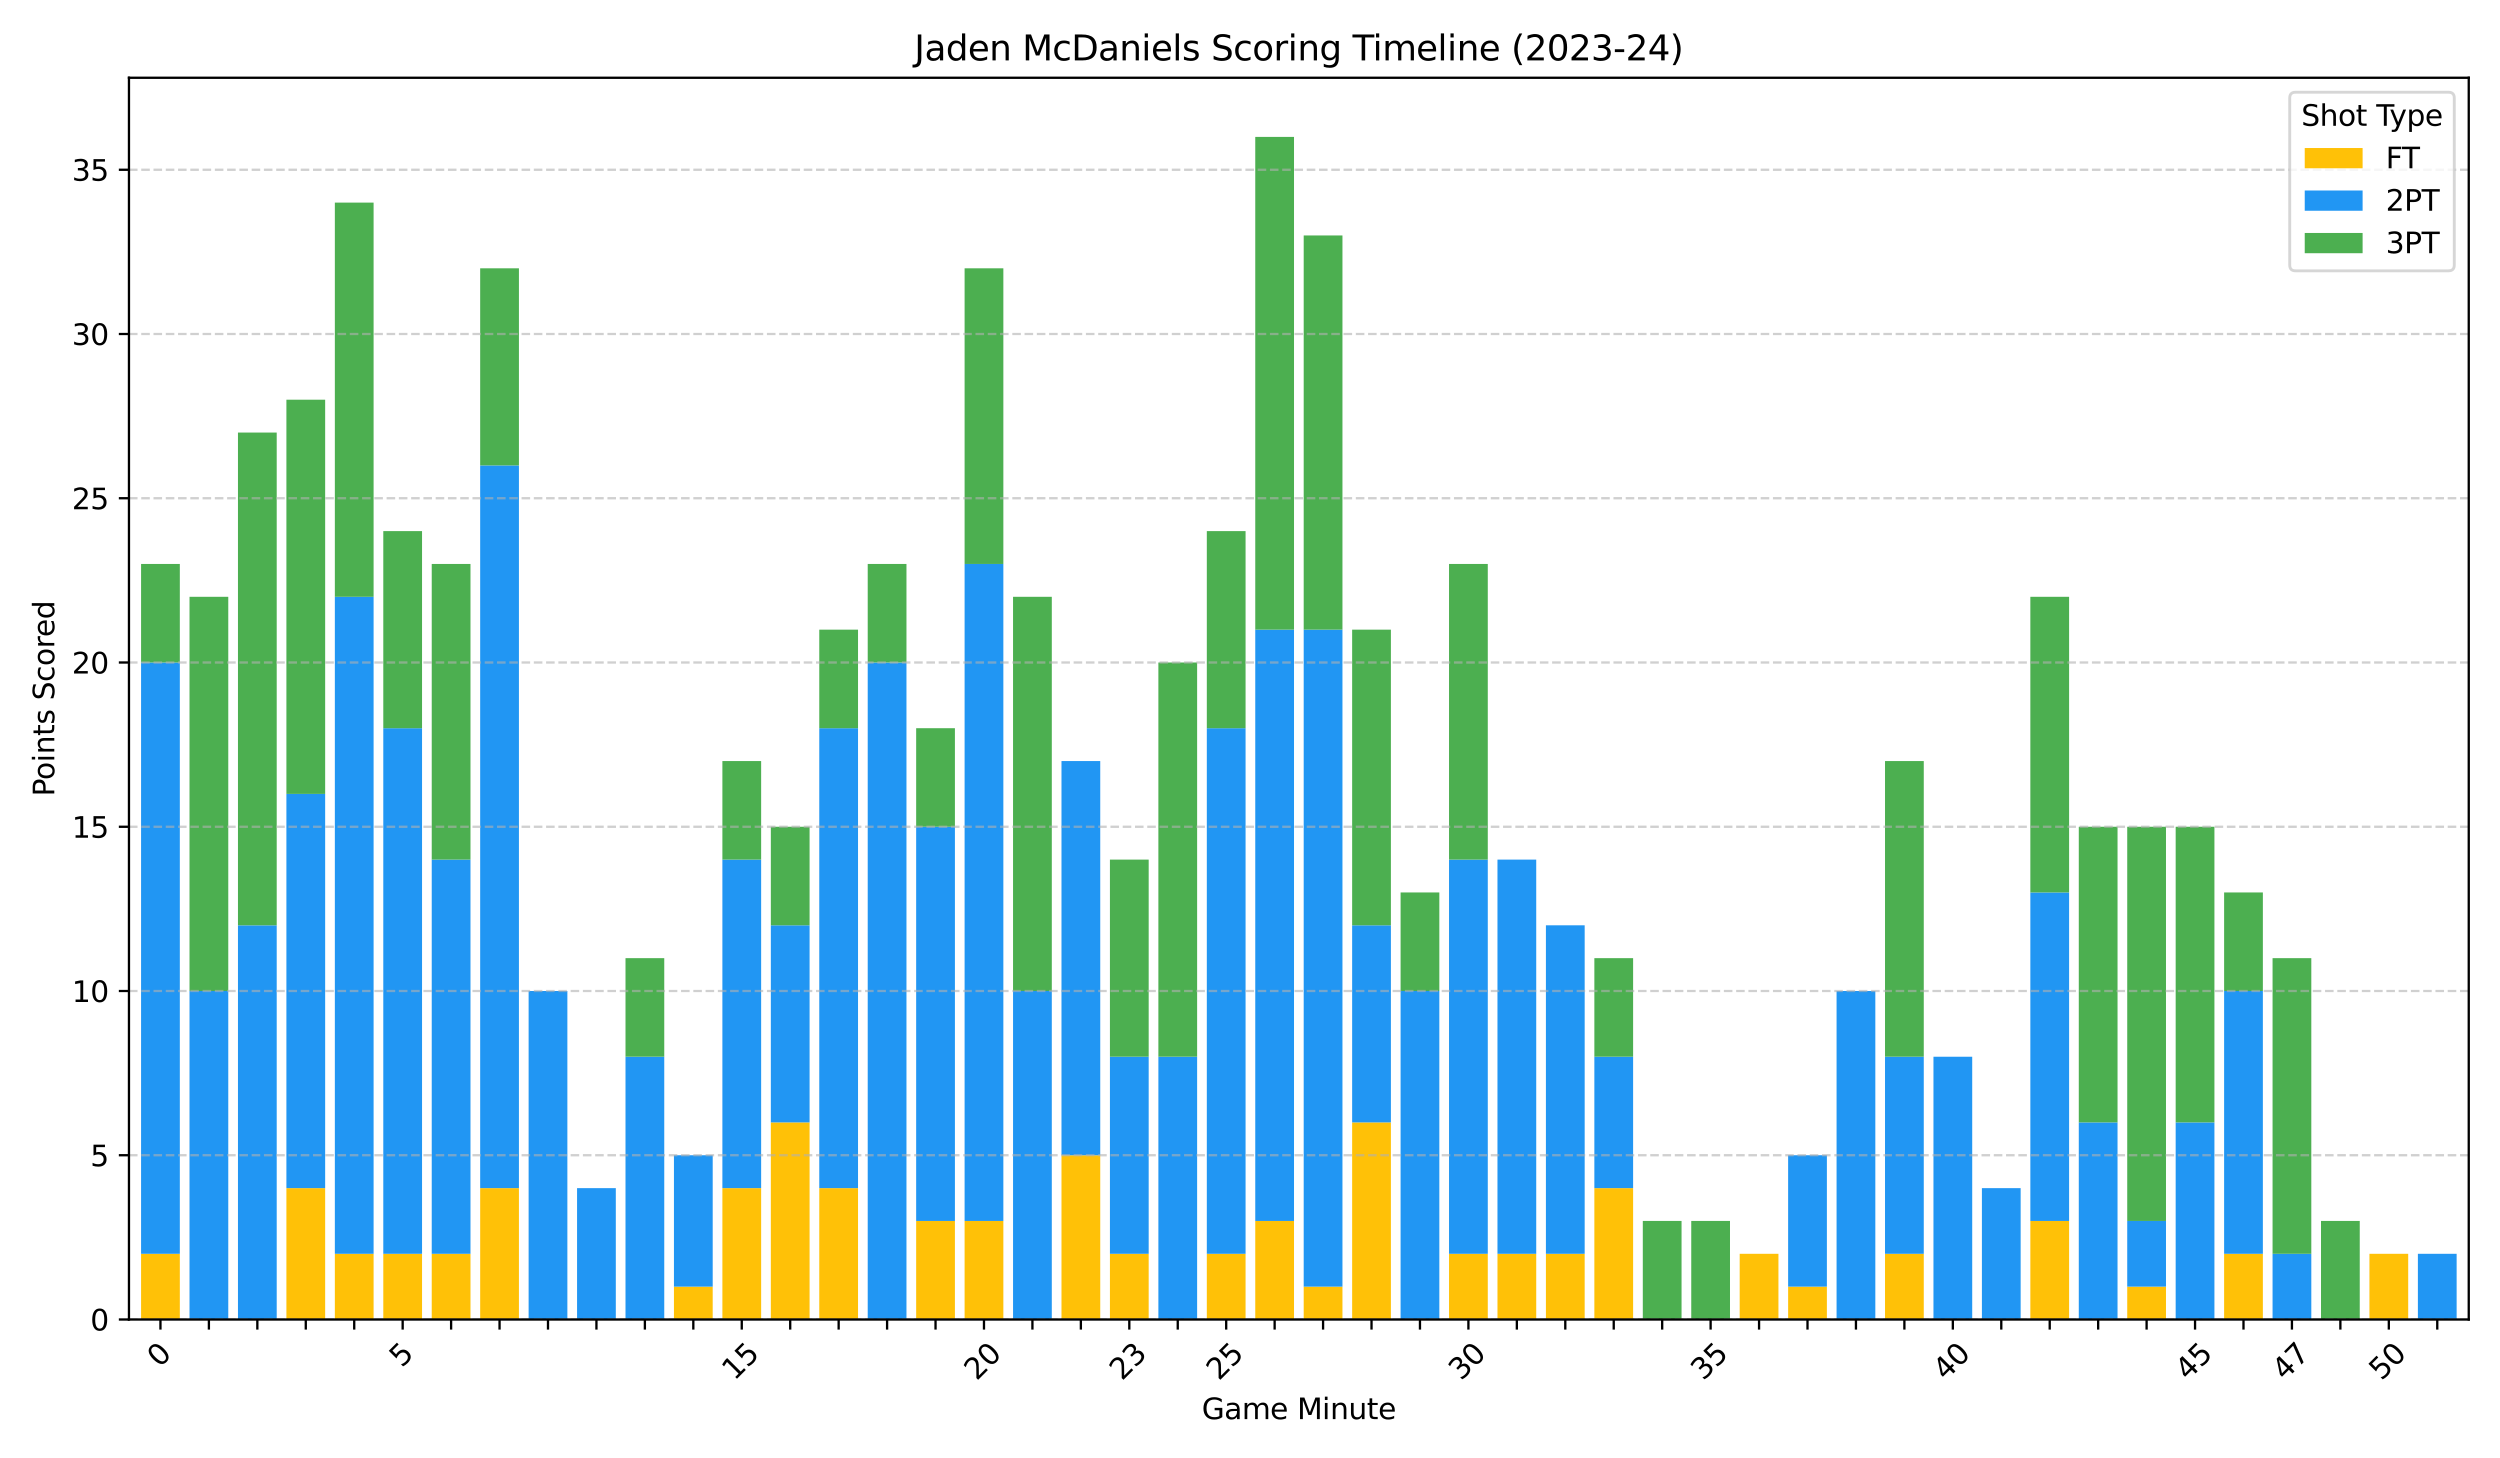 <?xml version="1.0" encoding="utf-8" standalone="no"?>
<!DOCTYPE svg PUBLIC "-//W3C//DTD SVG 1.1//EN"
  "http://www.w3.org/Graphics/SVG/1.1/DTD/svg11.dtd">
<svg xmlns:xlink="http://www.w3.org/1999/xlink" width="864pt" height="504pt" viewBox="0 0 864 504" xmlns="http://www.w3.org/2000/svg" version="1.1">
 <defs>
  <style type="text/css">*{stroke-linejoin: round; stroke-linecap: butt}</style>
 </defs>
 <g id="figure_1">
  <g id="patch_1">
   <path d="M 0 504 
L 864 504 
L 864 0 
L 0 0 
z
" style="fill: #ffffff"/>
  </g>
  <g id="axes_1">
   <g id="patch_2">
    <path d="M 44.57 456.019 
L 853.2 456.019 
L 853.2 26.88 
L 44.57 26.88 
z
" style="fill: #ffffff"/>
   </g>
   <g id="patch_3">
    <path d="M 48.755 456.019 
L 62.149 456.019 
L 62.149 433.313 
L 48.755 433.313 
z
" clip-path="url(#p61e15a2a59)" style="fill: #ffc107"/>
   </g>
   <g id="patch_4">
    <path d="M 65.497 456.019 
L 78.891 456.019 
L 78.891 456.019 
L 65.497 456.019 
z
" clip-path="url(#p61e15a2a59)" style="fill: #ffc107"/>
   </g>
   <g id="patch_5">
    <path d="M 82.239 456.019 
L 95.633 456.019 
L 95.633 456.019 
L 82.239 456.019 
z
" clip-path="url(#p61e15a2a59)" style="fill: #ffc107"/>
   </g>
   <g id="patch_6">
    <path d="M 98.981 456.019 
L 112.374 456.019 
L 112.374 410.608 
L 98.981 410.608 
z
" clip-path="url(#p61e15a2a59)" style="fill: #ffc107"/>
   </g>
   <g id="patch_7">
    <path d="M 115.723 456.019 
L 129.116 456.019 
L 129.116 433.313 
L 115.723 433.313 
z
" clip-path="url(#p61e15a2a59)" style="fill: #ffc107"/>
   </g>
   <g id="patch_8">
    <path d="M 132.465 456.019 
L 145.858 456.019 
L 145.858 433.313 
L 132.465 433.313 
z
" clip-path="url(#p61e15a2a59)" style="fill: #ffc107"/>
   </g>
   <g id="patch_9">
    <path d="M 149.206 456.019 
L 162.6 456.019 
L 162.6 433.313 
L 149.206 433.313 
z
" clip-path="url(#p61e15a2a59)" style="fill: #ffc107"/>
   </g>
   <g id="patch_10">
    <path d="M 165.948 456.019 
L 179.342 456.019 
L 179.342 410.608 
L 165.948 410.608 
z
" clip-path="url(#p61e15a2a59)" style="fill: #ffc107"/>
   </g>
   <g id="patch_11">
    <path d="M 182.69 456.019 
L 196.083 456.019 
L 196.083 456.019 
L 182.69 456.019 
z
" clip-path="url(#p61e15a2a59)" style="fill: #ffc107"/>
   </g>
   <g id="patch_12">
    <path d="M 199.432 456.019 
L 212.825 456.019 
L 212.825 456.019 
L 199.432 456.019 
z
" clip-path="url(#p61e15a2a59)" style="fill: #ffc107"/>
   </g>
   <g id="patch_13">
    <path d="M 216.174 456.019 
L 229.567 456.019 
L 229.567 456.019 
L 216.174 456.019 
z
" clip-path="url(#p61e15a2a59)" style="fill: #ffc107"/>
   </g>
   <g id="patch_14">
    <path d="M 232.915 456.019 
L 246.309 456.019 
L 246.309 444.666 
L 232.915 444.666 
z
" clip-path="url(#p61e15a2a59)" style="fill: #ffc107"/>
   </g>
   <g id="patch_15">
    <path d="M 249.657 456.019 
L 263.051 456.019 
L 263.051 410.608 
L 249.657 410.608 
z
" clip-path="url(#p61e15a2a59)" style="fill: #ffc107"/>
   </g>
   <g id="patch_16">
    <path d="M 266.399 456.019 
L 279.793 456.019 
L 279.793 387.902 
L 266.399 387.902 
z
" clip-path="url(#p61e15a2a59)" style="fill: #ffc107"/>
   </g>
   <g id="patch_17">
    <path d="M 283.141 456.019 
L 296.534 456.019 
L 296.534 410.608 
L 283.141 410.608 
z
" clip-path="url(#p61e15a2a59)" style="fill: #ffc107"/>
   </g>
   <g id="patch_18">
    <path d="M 299.883 456.019 
L 313.276 456.019 
L 313.276 456.019 
L 299.883 456.019 
z
" clip-path="url(#p61e15a2a59)" style="fill: #ffc107"/>
   </g>
   <g id="patch_19">
    <path d="M 316.625 456.019 
L 330.018 456.019 
L 330.018 421.961 
L 316.625 421.961 
z
" clip-path="url(#p61e15a2a59)" style="fill: #ffc107"/>
   </g>
   <g id="patch_20">
    <path d="M 333.366 456.019 
L 346.76 456.019 
L 346.76 421.961 
L 333.366 421.961 
z
" clip-path="url(#p61e15a2a59)" style="fill: #ffc107"/>
   </g>
   <g id="patch_21">
    <path d="M 350.108 456.019 
L 363.502 456.019 
L 363.502 456.019 
L 350.108 456.019 
z
" clip-path="url(#p61e15a2a59)" style="fill: #ffc107"/>
   </g>
   <g id="patch_22">
    <path d="M 366.85 456.019 
L 380.244 456.019 
L 380.244 399.255 
L 366.85 399.255 
z
" clip-path="url(#p61e15a2a59)" style="fill: #ffc107"/>
   </g>
   <g id="patch_23">
    <path d="M 383.592 456.019 
L 396.985 456.019 
L 396.985 433.313 
L 383.592 433.313 
z
" clip-path="url(#p61e15a2a59)" style="fill: #ffc107"/>
   </g>
   <g id="patch_24">
    <path d="M 400.334 456.019 
L 413.727 456.019 
L 413.727 456.019 
L 400.334 456.019 
z
" clip-path="url(#p61e15a2a59)" style="fill: #ffc107"/>
   </g>
   <g id="patch_25">
    <path d="M 417.076 456.019 
L 430.469 456.019 
L 430.469 433.313 
L 417.076 433.313 
z
" clip-path="url(#p61e15a2a59)" style="fill: #ffc107"/>
   </g>
   <g id="patch_26">
    <path d="M 433.817 456.019 
L 447.211 456.019 
L 447.211 421.961 
L 433.817 421.961 
z
" clip-path="url(#p61e15a2a59)" style="fill: #ffc107"/>
   </g>
   <g id="patch_27">
    <path d="M 450.559 456.019 
L 463.953 456.019 
L 463.953 444.666 
L 450.559 444.666 
z
" clip-path="url(#p61e15a2a59)" style="fill: #ffc107"/>
   </g>
   <g id="patch_28">
    <path d="M 467.301 456.019 
L 480.694 456.019 
L 480.694 387.902 
L 467.301 387.902 
z
" clip-path="url(#p61e15a2a59)" style="fill: #ffc107"/>
   </g>
   <g id="patch_29">
    <path d="M 484.043 456.019 
L 497.436 456.019 
L 497.436 456.019 
L 484.043 456.019 
z
" clip-path="url(#p61e15a2a59)" style="fill: #ffc107"/>
   </g>
   <g id="patch_30">
    <path d="M 500.785 456.019 
L 514.178 456.019 
L 514.178 433.313 
L 500.785 433.313 
z
" clip-path="url(#p61e15a2a59)" style="fill: #ffc107"/>
   </g>
   <g id="patch_31">
    <path d="M 517.526 456.019 
L 530.92 456.019 
L 530.92 433.313 
L 517.526 433.313 
z
" clip-path="url(#p61e15a2a59)" style="fill: #ffc107"/>
   </g>
   <g id="patch_32">
    <path d="M 534.268 456.019 
L 547.662 456.019 
L 547.662 433.313 
L 534.268 433.313 
z
" clip-path="url(#p61e15a2a59)" style="fill: #ffc107"/>
   </g>
   <g id="patch_33">
    <path d="M 551.01 456.019 
L 564.404 456.019 
L 564.404 410.608 
L 551.01 410.608 
z
" clip-path="url(#p61e15a2a59)" style="fill: #ffc107"/>
   </g>
   <g id="patch_34">
    <path d="M 567.752 456.019 
L 581.145 456.019 
L 581.145 456.019 
L 567.752 456.019 
z
" clip-path="url(#p61e15a2a59)" style="fill: #ffc107"/>
   </g>
   <g id="patch_35">
    <path d="M 584.494 456.019 
L 597.887 456.019 
L 597.887 456.019 
L 584.494 456.019 
z
" clip-path="url(#p61e15a2a59)" style="fill: #ffc107"/>
   </g>
   <g id="patch_36">
    <path d="M 601.236 456.019 
L 614.629 456.019 
L 614.629 433.313 
L 601.236 433.313 
z
" clip-path="url(#p61e15a2a59)" style="fill: #ffc107"/>
   </g>
   <g id="patch_37">
    <path d="M 617.977 456.019 
L 631.371 456.019 
L 631.371 444.666 
L 617.977 444.666 
z
" clip-path="url(#p61e15a2a59)" style="fill: #ffc107"/>
   </g>
   <g id="patch_38">
    <path d="M 634.719 456.019 
L 648.113 456.019 
L 648.113 456.019 
L 634.719 456.019 
z
" clip-path="url(#p61e15a2a59)" style="fill: #ffc107"/>
   </g>
   <g id="patch_39">
    <path d="M 651.461 456.019 
L 664.855 456.019 
L 664.855 433.313 
L 651.461 433.313 
z
" clip-path="url(#p61e15a2a59)" style="fill: #ffc107"/>
   </g>
   <g id="patch_40">
    <path d="M 668.203 456.019 
L 681.596 456.019 
L 681.596 456.019 
L 668.203 456.019 
z
" clip-path="url(#p61e15a2a59)" style="fill: #ffc107"/>
   </g>
   <g id="patch_41">
    <path d="M 684.945 456.019 
L 698.338 456.019 
L 698.338 456.019 
L 684.945 456.019 
z
" clip-path="url(#p61e15a2a59)" style="fill: #ffc107"/>
   </g>
   <g id="patch_42">
    <path d="M 701.687 456.019 
L 715.08 456.019 
L 715.08 421.961 
L 701.687 421.961 
z
" clip-path="url(#p61e15a2a59)" style="fill: #ffc107"/>
   </g>
   <g id="patch_43">
    <path d="M 718.428 456.019 
L 731.822 456.019 
L 731.822 456.019 
L 718.428 456.019 
z
" clip-path="url(#p61e15a2a59)" style="fill: #ffc107"/>
   </g>
   <g id="patch_44">
    <path d="M 735.17 456.019 
L 748.564 456.019 
L 748.564 444.666 
L 735.17 444.666 
z
" clip-path="url(#p61e15a2a59)" style="fill: #ffc107"/>
   </g>
   <g id="patch_45">
    <path d="M 751.912 456.019 
L 765.305 456.019 
L 765.305 456.019 
L 751.912 456.019 
z
" clip-path="url(#p61e15a2a59)" style="fill: #ffc107"/>
   </g>
   <g id="patch_46">
    <path d="M 768.654 456.019 
L 782.047 456.019 
L 782.047 433.313 
L 768.654 433.313 
z
" clip-path="url(#p61e15a2a59)" style="fill: #ffc107"/>
   </g>
   <g id="patch_47">
    <path d="M 785.396 456.019 
L 798.789 456.019 
L 798.789 456.019 
L 785.396 456.019 
z
" clip-path="url(#p61e15a2a59)" style="fill: #ffc107"/>
   </g>
   <g id="patch_48">
    <path d="M 802.137 456.019 
L 815.531 456.019 
L 815.531 456.019 
L 802.137 456.019 
z
" clip-path="url(#p61e15a2a59)" style="fill: #ffc107"/>
   </g>
   <g id="patch_49">
    <path d="M 818.879 456.019 
L 832.273 456.019 
L 832.273 433.313 
L 818.879 433.313 
z
" clip-path="url(#p61e15a2a59)" style="fill: #ffc107"/>
   </g>
   <g id="patch_50">
    <path d="M 835.621 456.019 
L 849.015 456.019 
L 849.015 456.019 
L 835.621 456.019 
z
" clip-path="url(#p61e15a2a59)" style="fill: #ffc107"/>
   </g>
   <g id="patch_51">
    <path d="M 48.755 433.313 
L 62.149 433.313 
L 62.149 228.961 
L 48.755 228.961 
z
" clip-path="url(#p61e15a2a59)" style="fill: #2196f3"/>
   </g>
   <g id="patch_52">
    <path d="M 65.497 456.019 
L 78.891 456.019 
L 78.891 342.49 
L 65.497 342.49 
z
" clip-path="url(#p61e15a2a59)" style="fill: #2196f3"/>
   </g>
   <g id="patch_53">
    <path d="M 82.239 456.019 
L 95.633 456.019 
L 95.633 319.785 
L 82.239 319.785 
z
" clip-path="url(#p61e15a2a59)" style="fill: #2196f3"/>
   </g>
   <g id="patch_54">
    <path d="M 98.981 410.608 
L 112.374 410.608 
L 112.374 274.373 
L 98.981 274.373 
z
" clip-path="url(#p61e15a2a59)" style="fill: #2196f3"/>
   </g>
   <g id="patch_55">
    <path d="M 115.723 433.313 
L 129.116 433.313 
L 129.116 206.256 
L 115.723 206.256 
z
" clip-path="url(#p61e15a2a59)" style="fill: #2196f3"/>
   </g>
   <g id="patch_56">
    <path d="M 132.465 433.313 
L 145.858 433.313 
L 145.858 251.667 
L 132.465 251.667 
z
" clip-path="url(#p61e15a2a59)" style="fill: #2196f3"/>
   </g>
   <g id="patch_57">
    <path d="M 149.206 433.313 
L 162.6 433.313 
L 162.6 297.079 
L 149.206 297.079 
z
" clip-path="url(#p61e15a2a59)" style="fill: #2196f3"/>
   </g>
   <g id="patch_58">
    <path d="M 165.948 410.608 
L 179.342 410.608 
L 179.342 160.844 
L 165.948 160.844 
z
" clip-path="url(#p61e15a2a59)" style="fill: #2196f3"/>
   </g>
   <g id="patch_59">
    <path d="M 182.69 456.019 
L 196.083 456.019 
L 196.083 342.49 
L 182.69 342.49 
z
" clip-path="url(#p61e15a2a59)" style="fill: #2196f3"/>
   </g>
   <g id="patch_60">
    <path d="M 199.432 456.019 
L 212.825 456.019 
L 212.825 410.608 
L 199.432 410.608 
z
" clip-path="url(#p61e15a2a59)" style="fill: #2196f3"/>
   </g>
   <g id="patch_61">
    <path d="M 216.174 456.019 
L 229.567 456.019 
L 229.567 365.196 
L 216.174 365.196 
z
" clip-path="url(#p61e15a2a59)" style="fill: #2196f3"/>
   </g>
   <g id="patch_62">
    <path d="M 232.915 444.666 
L 246.309 444.666 
L 246.309 399.255 
L 232.915 399.255 
z
" clip-path="url(#p61e15a2a59)" style="fill: #2196f3"/>
   </g>
   <g id="patch_63">
    <path d="M 249.657 410.608 
L 263.051 410.608 
L 263.051 297.079 
L 249.657 297.079 
z
" clip-path="url(#p61e15a2a59)" style="fill: #2196f3"/>
   </g>
   <g id="patch_64">
    <path d="M 266.399 387.902 
L 279.793 387.902 
L 279.793 319.785 
L 266.399 319.785 
z
" clip-path="url(#p61e15a2a59)" style="fill: #2196f3"/>
   </g>
   <g id="patch_65">
    <path d="M 283.141 410.608 
L 296.534 410.608 
L 296.534 251.667 
L 283.141 251.667 
z
" clip-path="url(#p61e15a2a59)" style="fill: #2196f3"/>
   </g>
   <g id="patch_66">
    <path d="M 299.883 456.019 
L 313.276 456.019 
L 313.276 228.961 
L 299.883 228.961 
z
" clip-path="url(#p61e15a2a59)" style="fill: #2196f3"/>
   </g>
   <g id="patch_67">
    <path d="M 316.625 421.961 
L 330.018 421.961 
L 330.018 285.726 
L 316.625 285.726 
z
" clip-path="url(#p61e15a2a59)" style="fill: #2196f3"/>
   </g>
   <g id="patch_68">
    <path d="M 333.366 421.961 
L 346.76 421.961 
L 346.76 194.903 
L 333.366 194.903 
z
" clip-path="url(#p61e15a2a59)" style="fill: #2196f3"/>
   </g>
   <g id="patch_69">
    <path d="M 350.108 456.019 
L 363.502 456.019 
L 363.502 342.49 
L 350.108 342.49 
z
" clip-path="url(#p61e15a2a59)" style="fill: #2196f3"/>
   </g>
   <g id="patch_70">
    <path d="M 366.85 399.255 
L 380.244 399.255 
L 380.244 263.02 
L 366.85 263.02 
z
" clip-path="url(#p61e15a2a59)" style="fill: #2196f3"/>
   </g>
   <g id="patch_71">
    <path d="M 383.592 433.313 
L 396.985 433.313 
L 396.985 365.196 
L 383.592 365.196 
z
" clip-path="url(#p61e15a2a59)" style="fill: #2196f3"/>
   </g>
   <g id="patch_72">
    <path d="M 400.334 456.019 
L 413.727 456.019 
L 413.727 365.196 
L 400.334 365.196 
z
" clip-path="url(#p61e15a2a59)" style="fill: #2196f3"/>
   </g>
   <g id="patch_73">
    <path d="M 417.076 433.313 
L 430.469 433.313 
L 430.469 251.667 
L 417.076 251.667 
z
" clip-path="url(#p61e15a2a59)" style="fill: #2196f3"/>
   </g>
   <g id="patch_74">
    <path d="M 433.817 421.961 
L 447.211 421.961 
L 447.211 217.609 
L 433.817 217.609 
z
" clip-path="url(#p61e15a2a59)" style="fill: #2196f3"/>
   </g>
   <g id="patch_75">
    <path d="M 450.559 444.666 
L 463.953 444.666 
L 463.953 217.609 
L 450.559 217.609 
z
" clip-path="url(#p61e15a2a59)" style="fill: #2196f3"/>
   </g>
   <g id="patch_76">
    <path d="M 467.301 387.902 
L 480.694 387.902 
L 480.694 319.785 
L 467.301 319.785 
z
" clip-path="url(#p61e15a2a59)" style="fill: #2196f3"/>
   </g>
   <g id="patch_77">
    <path d="M 484.043 456.019 
L 497.436 456.019 
L 497.436 342.49 
L 484.043 342.49 
z
" clip-path="url(#p61e15a2a59)" style="fill: #2196f3"/>
   </g>
   <g id="patch_78">
    <path d="M 500.785 433.313 
L 514.178 433.313 
L 514.178 297.079 
L 500.785 297.079 
z
" clip-path="url(#p61e15a2a59)" style="fill: #2196f3"/>
   </g>
   <g id="patch_79">
    <path d="M 517.526 433.313 
L 530.92 433.313 
L 530.92 297.079 
L 517.526 297.079 
z
" clip-path="url(#p61e15a2a59)" style="fill: #2196f3"/>
   </g>
   <g id="patch_80">
    <path d="M 534.268 433.313 
L 547.662 433.313 
L 547.662 319.785 
L 534.268 319.785 
z
" clip-path="url(#p61e15a2a59)" style="fill: #2196f3"/>
   </g>
   <g id="patch_81">
    <path d="M 551.01 410.608 
L 564.404 410.608 
L 564.404 365.196 
L 551.01 365.196 
z
" clip-path="url(#p61e15a2a59)" style="fill: #2196f3"/>
   </g>
   <g id="patch_82">
    <path d="M 567.752 456.019 
L 581.145 456.019 
L 581.145 456.019 
L 567.752 456.019 
z
" clip-path="url(#p61e15a2a59)" style="fill: #2196f3"/>
   </g>
   <g id="patch_83">
    <path d="M 584.494 456.019 
L 597.887 456.019 
L 597.887 456.019 
L 584.494 456.019 
z
" clip-path="url(#p61e15a2a59)" style="fill: #2196f3"/>
   </g>
   <g id="patch_84">
    <path d="M 601.236 456.019 
L 614.629 456.019 
L 614.629 456.019 
L 601.236 456.019 
z
" clip-path="url(#p61e15a2a59)" style="fill: #2196f3"/>
   </g>
   <g id="patch_85">
    <path d="M 617.977 444.666 
L 631.371 444.666 
L 631.371 399.255 
L 617.977 399.255 
z
" clip-path="url(#p61e15a2a59)" style="fill: #2196f3"/>
   </g>
   <g id="patch_86">
    <path d="M 634.719 456.019 
L 648.113 456.019 
L 648.113 342.49 
L 634.719 342.49 
z
" clip-path="url(#p61e15a2a59)" style="fill: #2196f3"/>
   </g>
   <g id="patch_87">
    <path d="M 651.461 433.313 
L 664.855 433.313 
L 664.855 365.196 
L 651.461 365.196 
z
" clip-path="url(#p61e15a2a59)" style="fill: #2196f3"/>
   </g>
   <g id="patch_88">
    <path d="M 668.203 456.019 
L 681.596 456.019 
L 681.596 365.196 
L 668.203 365.196 
z
" clip-path="url(#p61e15a2a59)" style="fill: #2196f3"/>
   </g>
   <g id="patch_89">
    <path d="M 684.945 456.019 
L 698.338 456.019 
L 698.338 410.608 
L 684.945 410.608 
z
" clip-path="url(#p61e15a2a59)" style="fill: #2196f3"/>
   </g>
   <g id="patch_90">
    <path d="M 701.687 421.961 
L 715.08 421.961 
L 715.08 308.432 
L 701.687 308.432 
z
" clip-path="url(#p61e15a2a59)" style="fill: #2196f3"/>
   </g>
   <g id="patch_91">
    <path d="M 718.428 456.019 
L 731.822 456.019 
L 731.822 387.902 
L 718.428 387.902 
z
" clip-path="url(#p61e15a2a59)" style="fill: #2196f3"/>
   </g>
   <g id="patch_92">
    <path d="M 735.17 444.666 
L 748.564 444.666 
L 748.564 421.961 
L 735.17 421.961 
z
" clip-path="url(#p61e15a2a59)" style="fill: #2196f3"/>
   </g>
   <g id="patch_93">
    <path d="M 751.912 456.019 
L 765.305 456.019 
L 765.305 387.902 
L 751.912 387.902 
z
" clip-path="url(#p61e15a2a59)" style="fill: #2196f3"/>
   </g>
   <g id="patch_94">
    <path d="M 768.654 433.313 
L 782.047 433.313 
L 782.047 342.49 
L 768.654 342.49 
z
" clip-path="url(#p61e15a2a59)" style="fill: #2196f3"/>
   </g>
   <g id="patch_95">
    <path d="M 785.396 456.019 
L 798.789 456.019 
L 798.789 433.313 
L 785.396 433.313 
z
" clip-path="url(#p61e15a2a59)" style="fill: #2196f3"/>
   </g>
   <g id="patch_96">
    <path d="M 802.137 456.019 
L 815.531 456.019 
L 815.531 456.019 
L 802.137 456.019 
z
" clip-path="url(#p61e15a2a59)" style="fill: #2196f3"/>
   </g>
   <g id="patch_97">
    <path d="M 818.879 456.019 
L 832.273 456.019 
L 832.273 456.019 
L 818.879 456.019 
z
" clip-path="url(#p61e15a2a59)" style="fill: #2196f3"/>
   </g>
   <g id="patch_98">
    <path d="M 835.621 456.019 
L 849.015 456.019 
L 849.015 433.313 
L 835.621 433.313 
z
" clip-path="url(#p61e15a2a59)" style="fill: #2196f3"/>
   </g>
   <g id="patch_99">
    <path d="M 48.755 228.961 
L 62.149 228.961 
L 62.149 194.903 
L 48.755 194.903 
z
" clip-path="url(#p61e15a2a59)" style="fill: #4caf50"/>
   </g>
   <g id="patch_100">
    <path d="M 65.497 342.49 
L 78.891 342.49 
L 78.891 206.256 
L 65.497 206.256 
z
" clip-path="url(#p61e15a2a59)" style="fill: #4caf50"/>
   </g>
   <g id="patch_101">
    <path d="M 82.239 319.785 
L 95.633 319.785 
L 95.633 149.491 
L 82.239 149.491 
z
" clip-path="url(#p61e15a2a59)" style="fill: #4caf50"/>
   </g>
   <g id="patch_102">
    <path d="M 98.981 274.373 
L 112.374 274.373 
L 112.374 138.138 
L 98.981 138.138 
z
" clip-path="url(#p61e15a2a59)" style="fill: #4caf50"/>
   </g>
   <g id="patch_103">
    <path d="M 115.723 206.256 
L 129.116 206.256 
L 129.116 70.021 
L 115.723 70.021 
z
" clip-path="url(#p61e15a2a59)" style="fill: #4caf50"/>
   </g>
   <g id="patch_104">
    <path d="M 132.465 251.667 
L 145.858 251.667 
L 145.858 183.55 
L 132.465 183.55 
z
" clip-path="url(#p61e15a2a59)" style="fill: #4caf50"/>
   </g>
   <g id="patch_105">
    <path d="M 149.206 297.079 
L 162.6 297.079 
L 162.6 194.903 
L 149.206 194.903 
z
" clip-path="url(#p61e15a2a59)" style="fill: #4caf50"/>
   </g>
   <g id="patch_106">
    <path d="M 165.948 160.844 
L 179.342 160.844 
L 179.342 92.727 
L 165.948 92.727 
z
" clip-path="url(#p61e15a2a59)" style="fill: #4caf50"/>
   </g>
   <g id="patch_107">
    <path d="M 182.69 456.019 
L 196.083 456.019 
L 196.083 456.019 
L 182.69 456.019 
z
" clip-path="url(#p61e15a2a59)" style="fill: #4caf50"/>
   </g>
   <g id="patch_108">
    <path d="M 199.432 456.019 
L 212.825 456.019 
L 212.825 456.019 
L 199.432 456.019 
z
" clip-path="url(#p61e15a2a59)" style="fill: #4caf50"/>
   </g>
   <g id="patch_109">
    <path d="M 216.174 365.196 
L 229.567 365.196 
L 229.567 331.137 
L 216.174 331.137 
z
" clip-path="url(#p61e15a2a59)" style="fill: #4caf50"/>
   </g>
   <g id="patch_110">
    <path d="M 232.915 456.019 
L 246.309 456.019 
L 246.309 456.019 
L 232.915 456.019 
z
" clip-path="url(#p61e15a2a59)" style="fill: #4caf50"/>
   </g>
   <g id="patch_111">
    <path d="M 249.657 297.079 
L 263.051 297.079 
L 263.051 263.02 
L 249.657 263.02 
z
" clip-path="url(#p61e15a2a59)" style="fill: #4caf50"/>
   </g>
   <g id="patch_112">
    <path d="M 266.399 319.785 
L 279.793 319.785 
L 279.793 285.726 
L 266.399 285.726 
z
" clip-path="url(#p61e15a2a59)" style="fill: #4caf50"/>
   </g>
   <g id="patch_113">
    <path d="M 283.141 251.667 
L 296.534 251.667 
L 296.534 217.609 
L 283.141 217.609 
z
" clip-path="url(#p61e15a2a59)" style="fill: #4caf50"/>
   </g>
   <g id="patch_114">
    <path d="M 299.883 228.961 
L 313.276 228.961 
L 313.276 194.903 
L 299.883 194.903 
z
" clip-path="url(#p61e15a2a59)" style="fill: #4caf50"/>
   </g>
   <g id="patch_115">
    <path d="M 316.625 285.726 
L 330.018 285.726 
L 330.018 251.667 
L 316.625 251.667 
z
" clip-path="url(#p61e15a2a59)" style="fill: #4caf50"/>
   </g>
   <g id="patch_116">
    <path d="M 333.366 194.903 
L 346.76 194.903 
L 346.76 92.727 
L 333.366 92.727 
z
" clip-path="url(#p61e15a2a59)" style="fill: #4caf50"/>
   </g>
   <g id="patch_117">
    <path d="M 350.108 342.49 
L 363.502 342.49 
L 363.502 206.256 
L 350.108 206.256 
z
" clip-path="url(#p61e15a2a59)" style="fill: #4caf50"/>
   </g>
   <g id="patch_118">
    <path d="M 366.85 456.019 
L 380.244 456.019 
L 380.244 456.019 
L 366.85 456.019 
z
" clip-path="url(#p61e15a2a59)" style="fill: #4caf50"/>
   </g>
   <g id="patch_119">
    <path d="M 383.592 365.196 
L 396.985 365.196 
L 396.985 297.079 
L 383.592 297.079 
z
" clip-path="url(#p61e15a2a59)" style="fill: #4caf50"/>
   </g>
   <g id="patch_120">
    <path d="M 400.334 365.196 
L 413.727 365.196 
L 413.727 228.961 
L 400.334 228.961 
z
" clip-path="url(#p61e15a2a59)" style="fill: #4caf50"/>
   </g>
   <g id="patch_121">
    <path d="M 417.076 251.667 
L 430.469 251.667 
L 430.469 183.55 
L 417.076 183.55 
z
" clip-path="url(#p61e15a2a59)" style="fill: #4caf50"/>
   </g>
   <g id="patch_122">
    <path d="M 433.817 217.609 
L 447.211 217.609 
L 447.211 47.315 
L 433.817 47.315 
z
" clip-path="url(#p61e15a2a59)" style="fill: #4caf50"/>
   </g>
   <g id="patch_123">
    <path d="M 450.559 217.609 
L 463.953 217.609 
L 463.953 81.374 
L 450.559 81.374 
z
" clip-path="url(#p61e15a2a59)" style="fill: #4caf50"/>
   </g>
   <g id="patch_124">
    <path d="M 467.301 319.785 
L 480.694 319.785 
L 480.694 217.609 
L 467.301 217.609 
z
" clip-path="url(#p61e15a2a59)" style="fill: #4caf50"/>
   </g>
   <g id="patch_125">
    <path d="M 484.043 342.49 
L 497.436 342.49 
L 497.436 308.432 
L 484.043 308.432 
z
" clip-path="url(#p61e15a2a59)" style="fill: #4caf50"/>
   </g>
   <g id="patch_126">
    <path d="M 500.785 297.079 
L 514.178 297.079 
L 514.178 194.903 
L 500.785 194.903 
z
" clip-path="url(#p61e15a2a59)" style="fill: #4caf50"/>
   </g>
   <g id="patch_127">
    <path d="M 517.526 456.019 
L 530.92 456.019 
L 530.92 456.019 
L 517.526 456.019 
z
" clip-path="url(#p61e15a2a59)" style="fill: #4caf50"/>
   </g>
   <g id="patch_128">
    <path d="M 534.268 456.019 
L 547.662 456.019 
L 547.662 456.019 
L 534.268 456.019 
z
" clip-path="url(#p61e15a2a59)" style="fill: #4caf50"/>
   </g>
   <g id="patch_129">
    <path d="M 551.01 365.196 
L 564.404 365.196 
L 564.404 331.137 
L 551.01 331.137 
z
" clip-path="url(#p61e15a2a59)" style="fill: #4caf50"/>
   </g>
   <g id="patch_130">
    <path d="M 567.752 456.019 
L 581.145 456.019 
L 581.145 421.961 
L 567.752 421.961 
z
" clip-path="url(#p61e15a2a59)" style="fill: #4caf50"/>
   </g>
   <g id="patch_131">
    <path d="M 584.494 456.019 
L 597.887 456.019 
L 597.887 421.961 
L 584.494 421.961 
z
" clip-path="url(#p61e15a2a59)" style="fill: #4caf50"/>
   </g>
   <g id="patch_132">
    <path d="M 601.236 456.019 
L 614.629 456.019 
L 614.629 456.019 
L 601.236 456.019 
z
" clip-path="url(#p61e15a2a59)" style="fill: #4caf50"/>
   </g>
   <g id="patch_133">
    <path d="M 617.977 456.019 
L 631.371 456.019 
L 631.371 456.019 
L 617.977 456.019 
z
" clip-path="url(#p61e15a2a59)" style="fill: #4caf50"/>
   </g>
   <g id="patch_134">
    <path d="M 634.719 456.019 
L 648.113 456.019 
L 648.113 456.019 
L 634.719 456.019 
z
" clip-path="url(#p61e15a2a59)" style="fill: #4caf50"/>
   </g>
   <g id="patch_135">
    <path d="M 651.461 365.196 
L 664.855 365.196 
L 664.855 263.02 
L 651.461 263.02 
z
" clip-path="url(#p61e15a2a59)" style="fill: #4caf50"/>
   </g>
   <g id="patch_136">
    <path d="M 668.203 456.019 
L 681.596 456.019 
L 681.596 456.019 
L 668.203 456.019 
z
" clip-path="url(#p61e15a2a59)" style="fill: #4caf50"/>
   </g>
   <g id="patch_137">
    <path d="M 684.945 456.019 
L 698.338 456.019 
L 698.338 456.019 
L 684.945 456.019 
z
" clip-path="url(#p61e15a2a59)" style="fill: #4caf50"/>
   </g>
   <g id="patch_138">
    <path d="M 701.687 308.432 
L 715.08 308.432 
L 715.08 206.256 
L 701.687 206.256 
z
" clip-path="url(#p61e15a2a59)" style="fill: #4caf50"/>
   </g>
   <g id="patch_139">
    <path d="M 718.428 387.902 
L 731.822 387.902 
L 731.822 285.726 
L 718.428 285.726 
z
" clip-path="url(#p61e15a2a59)" style="fill: #4caf50"/>
   </g>
   <g id="patch_140">
    <path d="M 735.17 421.961 
L 748.564 421.961 
L 748.564 285.726 
L 735.17 285.726 
z
" clip-path="url(#p61e15a2a59)" style="fill: #4caf50"/>
   </g>
   <g id="patch_141">
    <path d="M 751.912 387.902 
L 765.305 387.902 
L 765.305 285.726 
L 751.912 285.726 
z
" clip-path="url(#p61e15a2a59)" style="fill: #4caf50"/>
   </g>
   <g id="patch_142">
    <path d="M 768.654 342.49 
L 782.047 342.49 
L 782.047 308.432 
L 768.654 308.432 
z
" clip-path="url(#p61e15a2a59)" style="fill: #4caf50"/>
   </g>
   <g id="patch_143">
    <path d="M 785.396 433.313 
L 798.789 433.313 
L 798.789 331.137 
L 785.396 331.137 
z
" clip-path="url(#p61e15a2a59)" style="fill: #4caf50"/>
   </g>
   <g id="patch_144">
    <path d="M 802.137 456.019 
L 815.531 456.019 
L 815.531 421.961 
L 802.137 421.961 
z
" clip-path="url(#p61e15a2a59)" style="fill: #4caf50"/>
   </g>
   <g id="patch_145">
    <path d="M 818.879 456.019 
L 832.273 456.019 
L 832.273 456.019 
L 818.879 456.019 
z
" clip-path="url(#p61e15a2a59)" style="fill: #4caf50"/>
   </g>
   <g id="patch_146">
    <path d="M 835.621 456.019 
L 849.015 456.019 
L 849.015 456.019 
L 835.621 456.019 
z
" clip-path="url(#p61e15a2a59)" style="fill: #4caf50"/>
   </g>
   <g id="matplotlib.axis_1">
    <g id="xtick_1">
     <g id="line2d_1">
      <defs>
       <path id="m57f23f7062" d="M 0 0 
L 0 3.5 
" style="stroke: #000000; stroke-width: 0.8"/>
      </defs>
      <g>
       <use xlink:href="#m57f23f7062" x="55.452" y="456.019" style="stroke: #000000; stroke-width: 0.8"/>
      </g>
     </g>
     <g id="text_1">
      <!-- 0 -->
      <g transform="translate(55.154 472.891) rotate(-45) scale(0.1 -0.1)">
       <defs>
        <path id="DejaVuSans-30" d="M 2034 4250 
Q 1547 4250 1301 3770 
Q 1056 3291 1056 2328 
Q 1056 1369 1301 889 
Q 1547 409 2034 409 
Q 2525 409 2770 889 
Q 3016 1369 3016 2328 
Q 3016 3291 2770 3770 
Q 2525 4250 2034 4250 
z
M 2034 4750 
Q 2819 4750 3233 4129 
Q 3647 3509 3647 2328 
Q 3647 1150 3233 529 
Q 2819 -91 2034 -91 
Q 1250 -91 836 529 
Q 422 1150 422 2328 
Q 422 3509 836 4129 
Q 1250 4750 2034 4750 
z
" transform="scale(0.016)"/>
       </defs>
       <use xlink:href="#DejaVuSans-30"/>
      </g>
     </g>
    </g>
    <g id="xtick_2">
     <g id="line2d_2">
      <g>
       <use xlink:href="#m57f23f7062" x="72.194" y="456.019" style="stroke: #000000; stroke-width: 0.8"/>
      </g>
     </g>
    </g>
    <g id="xtick_3">
     <g id="line2d_3">
      <g>
       <use xlink:href="#m57f23f7062" x="88.936" y="456.019" style="stroke: #000000; stroke-width: 0.8"/>
      </g>
     </g>
    </g>
    <g id="xtick_4">
     <g id="line2d_4">
      <g>
       <use xlink:href="#m57f23f7062" x="105.678" y="456.019" style="stroke: #000000; stroke-width: 0.8"/>
      </g>
     </g>
    </g>
    <g id="xtick_5">
     <g id="line2d_5">
      <g>
       <use xlink:href="#m57f23f7062" x="122.419" y="456.019" style="stroke: #000000; stroke-width: 0.8"/>
      </g>
     </g>
    </g>
    <g id="xtick_6">
     <g id="line2d_6">
      <g>
       <use xlink:href="#m57f23f7062" x="139.161" y="456.019" style="stroke: #000000; stroke-width: 0.8"/>
      </g>
     </g>
     <g id="text_2">
      <!-- 5 -->
      <g transform="translate(138.863 472.891) rotate(-45) scale(0.1 -0.1)">
       <defs>
        <path id="DejaVuSans-35" d="M 691 4666 
L 3169 4666 
L 3169 4134 
L 1269 4134 
L 1269 2991 
Q 1406 3038 1543 3061 
Q 1681 3084 1819 3084 
Q 2600 3084 3056 2656 
Q 3513 2228 3513 1497 
Q 3513 744 3044 326 
Q 2575 -91 1722 -91 
Q 1428 -91 1123 -41 
Q 819 9 494 109 
L 494 744 
Q 775 591 1075 516 
Q 1375 441 1709 441 
Q 2250 441 2565 725 
Q 2881 1009 2881 1497 
Q 2881 1984 2565 2268 
Q 2250 2553 1709 2553 
Q 1456 2553 1204 2497 
Q 953 2441 691 2322 
L 691 4666 
z
" transform="scale(0.016)"/>
       </defs>
       <use xlink:href="#DejaVuSans-35"/>
      </g>
     </g>
    </g>
    <g id="xtick_7">
     <g id="line2d_7">
      <g>
       <use xlink:href="#m57f23f7062" x="155.903" y="456.019" style="stroke: #000000; stroke-width: 0.8"/>
      </g>
     </g>
    </g>
    <g id="xtick_8">
     <g id="line2d_8">
      <g>
       <use xlink:href="#m57f23f7062" x="172.645" y="456.019" style="stroke: #000000; stroke-width: 0.8"/>
      </g>
     </g>
    </g>
    <g id="xtick_9">
     <g id="line2d_9">
      <g>
       <use xlink:href="#m57f23f7062" x="189.387" y="456.019" style="stroke: #000000; stroke-width: 0.8"/>
      </g>
     </g>
    </g>
    <g id="xtick_10">
     <g id="line2d_10">
      <g>
       <use xlink:href="#m57f23f7062" x="206.129" y="456.019" style="stroke: #000000; stroke-width: 0.8"/>
      </g>
     </g>
    </g>
    <g id="xtick_11">
     <g id="line2d_11">
      <g>
       <use xlink:href="#m57f23f7062" x="222.87" y="456.019" style="stroke: #000000; stroke-width: 0.8"/>
      </g>
     </g>
    </g>
    <g id="xtick_12">
     <g id="line2d_12">
      <g>
       <use xlink:href="#m57f23f7062" x="239.612" y="456.019" style="stroke: #000000; stroke-width: 0.8"/>
      </g>
     </g>
    </g>
    <g id="xtick_13">
     <g id="line2d_13">
      <g>
       <use xlink:href="#m57f23f7062" x="256.354" y="456.019" style="stroke: #000000; stroke-width: 0.8"/>
      </g>
     </g>
     <g id="text_3">
      <!-- 15 -->
      <g transform="translate(253.806 477.39) rotate(-45) scale(0.1 -0.1)">
       <defs>
        <path id="DejaVuSans-31" d="M 794 531 
L 1825 531 
L 1825 4091 
L 703 3866 
L 703 4441 
L 1819 4666 
L 2450 4666 
L 2450 531 
L 3481 531 
L 3481 0 
L 794 0 
L 794 531 
z
" transform="scale(0.016)"/>
       </defs>
       <use xlink:href="#DejaVuSans-31"/>
       <use xlink:href="#DejaVuSans-35" transform="translate(63.623 0)"/>
      </g>
     </g>
    </g>
    <g id="xtick_14">
     <g id="line2d_14">
      <g>
       <use xlink:href="#m57f23f7062" x="273.096" y="456.019" style="stroke: #000000; stroke-width: 0.8"/>
      </g>
     </g>
    </g>
    <g id="xtick_15">
     <g id="line2d_15">
      <g>
       <use xlink:href="#m57f23f7062" x="289.838" y="456.019" style="stroke: #000000; stroke-width: 0.8"/>
      </g>
     </g>
    </g>
    <g id="xtick_16">
     <g id="line2d_16">
      <g>
       <use xlink:href="#m57f23f7062" x="306.58" y="456.019" style="stroke: #000000; stroke-width: 0.8"/>
      </g>
     </g>
    </g>
    <g id="xtick_17">
     <g id="line2d_17">
      <g>
       <use xlink:href="#m57f23f7062" x="323.321" y="456.019" style="stroke: #000000; stroke-width: 0.8"/>
      </g>
     </g>
    </g>
    <g id="xtick_18">
     <g id="line2d_18">
      <g>
       <use xlink:href="#m57f23f7062" x="340.063" y="456.019" style="stroke: #000000; stroke-width: 0.8"/>
      </g>
     </g>
     <g id="text_4">
      <!-- 20 -->
      <g transform="translate(337.515 477.39) rotate(-45) scale(0.1 -0.1)">
       <defs>
        <path id="DejaVuSans-32" d="M 1228 531 
L 3431 531 
L 3431 0 
L 469 0 
L 469 531 
Q 828 903 1448 1529 
Q 2069 2156 2228 2338 
Q 2531 2678 2651 2914 
Q 2772 3150 2772 3378 
Q 2772 3750 2511 3984 
Q 2250 4219 1831 4219 
Q 1534 4219 1204 4116 
Q 875 4013 500 3803 
L 500 4441 
Q 881 4594 1212 4672 
Q 1544 4750 1819 4750 
Q 2544 4750 2975 4387 
Q 3406 4025 3406 3419 
Q 3406 3131 3298 2873 
Q 3191 2616 2906 2266 
Q 2828 2175 2409 1742 
Q 1991 1309 1228 531 
z
" transform="scale(0.016)"/>
       </defs>
       <use xlink:href="#DejaVuSans-32"/>
       <use xlink:href="#DejaVuSans-30" transform="translate(63.623 0)"/>
      </g>
     </g>
    </g>
    <g id="xtick_19">
     <g id="line2d_19">
      <g>
       <use xlink:href="#m57f23f7062" x="356.805" y="456.019" style="stroke: #000000; stroke-width: 0.8"/>
      </g>
     </g>
    </g>
    <g id="xtick_20">
     <g id="line2d_20">
      <g>
       <use xlink:href="#m57f23f7062" x="373.547" y="456.019" style="stroke: #000000; stroke-width: 0.8"/>
      </g>
     </g>
    </g>
    <g id="xtick_21">
     <g id="line2d_21">
      <g>
       <use xlink:href="#m57f23f7062" x="390.289" y="456.019" style="stroke: #000000; stroke-width: 0.8"/>
      </g>
     </g>
     <g id="text_5">
      <!-- 23 -->
      <g transform="translate(387.741 477.39) rotate(-45) scale(0.1 -0.1)">
       <defs>
        <path id="DejaVuSans-33" d="M 2597 2516 
Q 3050 2419 3304 2112 
Q 3559 1806 3559 1356 
Q 3559 666 3084 287 
Q 2609 -91 1734 -91 
Q 1441 -91 1130 -33 
Q 819 25 488 141 
L 488 750 
Q 750 597 1062 519 
Q 1375 441 1716 441 
Q 2309 441 2620 675 
Q 2931 909 2931 1356 
Q 2931 1769 2642 2001 
Q 2353 2234 1838 2234 
L 1294 2234 
L 1294 2753 
L 1863 2753 
Q 2328 2753 2575 2939 
Q 2822 3125 2822 3475 
Q 2822 3834 2567 4026 
Q 2313 4219 1838 4219 
Q 1578 4219 1281 4162 
Q 984 4106 628 3988 
L 628 4550 
Q 988 4650 1302 4700 
Q 1616 4750 1894 4750 
Q 2613 4750 3031 4423 
Q 3450 4097 3450 3541 
Q 3450 3153 3228 2886 
Q 3006 2619 2597 2516 
z
" transform="scale(0.016)"/>
       </defs>
       <use xlink:href="#DejaVuSans-32"/>
       <use xlink:href="#DejaVuSans-33" transform="translate(63.623 0)"/>
      </g>
     </g>
    </g>
    <g id="xtick_22">
     <g id="line2d_22">
      <g>
       <use xlink:href="#m57f23f7062" x="407.03" y="456.019" style="stroke: #000000; stroke-width: 0.8"/>
      </g>
     </g>
    </g>
    <g id="xtick_23">
     <g id="line2d_23">
      <g>
       <use xlink:href="#m57f23f7062" x="423.772" y="456.019" style="stroke: #000000; stroke-width: 0.8"/>
      </g>
     </g>
     <g id="text_6">
      <!-- 25 -->
      <g transform="translate(421.224 477.39) rotate(-45) scale(0.1 -0.1)">
       <use xlink:href="#DejaVuSans-32"/>
       <use xlink:href="#DejaVuSans-35" transform="translate(63.623 0)"/>
      </g>
     </g>
    </g>
    <g id="xtick_24">
     <g id="line2d_24">
      <g>
       <use xlink:href="#m57f23f7062" x="440.514" y="456.019" style="stroke: #000000; stroke-width: 0.8"/>
      </g>
     </g>
    </g>
    <g id="xtick_25">
     <g id="line2d_25">
      <g>
       <use xlink:href="#m57f23f7062" x="457.256" y="456.019" style="stroke: #000000; stroke-width: 0.8"/>
      </g>
     </g>
    </g>
    <g id="xtick_26">
     <g id="line2d_26">
      <g>
       <use xlink:href="#m57f23f7062" x="473.998" y="456.019" style="stroke: #000000; stroke-width: 0.8"/>
      </g>
     </g>
    </g>
    <g id="xtick_27">
     <g id="line2d_27">
      <g>
       <use xlink:href="#m57f23f7062" x="490.74" y="456.019" style="stroke: #000000; stroke-width: 0.8"/>
      </g>
     </g>
    </g>
    <g id="xtick_28">
     <g id="line2d_28">
      <g>
       <use xlink:href="#m57f23f7062" x="507.481" y="456.019" style="stroke: #000000; stroke-width: 0.8"/>
      </g>
     </g>
     <g id="text_7">
      <!-- 30 -->
      <g transform="translate(504.934 477.39) rotate(-45) scale(0.1 -0.1)">
       <use xlink:href="#DejaVuSans-33"/>
       <use xlink:href="#DejaVuSans-30" transform="translate(63.623 0)"/>
      </g>
     </g>
    </g>
    <g id="xtick_29">
     <g id="line2d_29">
      <g>
       <use xlink:href="#m57f23f7062" x="524.223" y="456.019" style="stroke: #000000; stroke-width: 0.8"/>
      </g>
     </g>
    </g>
    <g id="xtick_30">
     <g id="line2d_30">
      <g>
       <use xlink:href="#m57f23f7062" x="540.965" y="456.019" style="stroke: #000000; stroke-width: 0.8"/>
      </g>
     </g>
    </g>
    <g id="xtick_31">
     <g id="line2d_31">
      <g>
       <use xlink:href="#m57f23f7062" x="557.707" y="456.019" style="stroke: #000000; stroke-width: 0.8"/>
      </g>
     </g>
    </g>
    <g id="xtick_32">
     <g id="line2d_32">
      <g>
       <use xlink:href="#m57f23f7062" x="574.449" y="456.019" style="stroke: #000000; stroke-width: 0.8"/>
      </g>
     </g>
    </g>
    <g id="xtick_33">
     <g id="line2d_33">
      <g>
       <use xlink:href="#m57f23f7062" x="591.19" y="456.019" style="stroke: #000000; stroke-width: 0.8"/>
      </g>
     </g>
     <g id="text_8">
      <!-- 35 -->
      <g transform="translate(588.643 477.39) rotate(-45) scale(0.1 -0.1)">
       <use xlink:href="#DejaVuSans-33"/>
       <use xlink:href="#DejaVuSans-35" transform="translate(63.623 0)"/>
      </g>
     </g>
    </g>
    <g id="xtick_34">
     <g id="line2d_34">
      <g>
       <use xlink:href="#m57f23f7062" x="607.932" y="456.019" style="stroke: #000000; stroke-width: 0.8"/>
      </g>
     </g>
    </g>
    <g id="xtick_35">
     <g id="line2d_35">
      <g>
       <use xlink:href="#m57f23f7062" x="624.674" y="456.019" style="stroke: #000000; stroke-width: 0.8"/>
      </g>
     </g>
    </g>
    <g id="xtick_36">
     <g id="line2d_36">
      <g>
       <use xlink:href="#m57f23f7062" x="641.416" y="456.019" style="stroke: #000000; stroke-width: 0.8"/>
      </g>
     </g>
    </g>
    <g id="xtick_37">
     <g id="line2d_37">
      <g>
       <use xlink:href="#m57f23f7062" x="658.158" y="456.019" style="stroke: #000000; stroke-width: 0.8"/>
      </g>
     </g>
    </g>
    <g id="xtick_38">
     <g id="line2d_38">
      <g>
       <use xlink:href="#m57f23f7062" x="674.9" y="456.019" style="stroke: #000000; stroke-width: 0.8"/>
      </g>
     </g>
     <g id="text_9">
      <!-- 40 -->
      <g transform="translate(672.352 477.39) rotate(-45) scale(0.1 -0.1)">
       <defs>
        <path id="DejaVuSans-34" d="M 2419 4116 
L 825 1625 
L 2419 1625 
L 2419 4116 
z
M 2253 4666 
L 3047 4666 
L 3047 1625 
L 3713 1625 
L 3713 1100 
L 3047 1100 
L 3047 0 
L 2419 0 
L 2419 1100 
L 313 1100 
L 313 1709 
L 2253 4666 
z
" transform="scale(0.016)"/>
       </defs>
       <use xlink:href="#DejaVuSans-34"/>
       <use xlink:href="#DejaVuSans-30" transform="translate(63.623 0)"/>
      </g>
     </g>
    </g>
    <g id="xtick_39">
     <g id="line2d_39">
      <g>
       <use xlink:href="#m57f23f7062" x="691.641" y="456.019" style="stroke: #000000; stroke-width: 0.8"/>
      </g>
     </g>
    </g>
    <g id="xtick_40">
     <g id="line2d_40">
      <g>
       <use xlink:href="#m57f23f7062" x="708.383" y="456.019" style="stroke: #000000; stroke-width: 0.8"/>
      </g>
     </g>
    </g>
    <g id="xtick_41">
     <g id="line2d_41">
      <g>
       <use xlink:href="#m57f23f7062" x="725.125" y="456.019" style="stroke: #000000; stroke-width: 0.8"/>
      </g>
     </g>
    </g>
    <g id="xtick_42">
     <g id="line2d_42">
      <g>
       <use xlink:href="#m57f23f7062" x="741.867" y="456.019" style="stroke: #000000; stroke-width: 0.8"/>
      </g>
     </g>
    </g>
    <g id="xtick_43">
     <g id="line2d_43">
      <g>
       <use xlink:href="#m57f23f7062" x="758.609" y="456.019" style="stroke: #000000; stroke-width: 0.8"/>
      </g>
     </g>
     <g id="text_10">
      <!-- 45 -->
      <g transform="translate(756.061 477.39) rotate(-45) scale(0.1 -0.1)">
       <use xlink:href="#DejaVuSans-34"/>
       <use xlink:href="#DejaVuSans-35" transform="translate(63.623 0)"/>
      </g>
     </g>
    </g>
    <g id="xtick_44">
     <g id="line2d_44">
      <g>
       <use xlink:href="#m57f23f7062" x="775.351" y="456.019" style="stroke: #000000; stroke-width: 0.8"/>
      </g>
     </g>
    </g>
    <g id="xtick_45">
     <g id="line2d_45">
      <g>
       <use xlink:href="#m57f23f7062" x="792.092" y="456.019" style="stroke: #000000; stroke-width: 0.8"/>
      </g>
     </g>
     <g id="text_11">
      <!-- 47 -->
      <g transform="translate(789.545 477.39) rotate(-45) scale(0.1 -0.1)">
       <defs>
        <path id="DejaVuSans-37" d="M 525 4666 
L 3525 4666 
L 3525 4397 
L 1831 0 
L 1172 0 
L 2766 4134 
L 525 4134 
L 525 4666 
z
" transform="scale(0.016)"/>
       </defs>
       <use xlink:href="#DejaVuSans-34"/>
       <use xlink:href="#DejaVuSans-37" transform="translate(63.623 0)"/>
      </g>
     </g>
    </g>
    <g id="xtick_46">
     <g id="line2d_46">
      <g>
       <use xlink:href="#m57f23f7062" x="808.834" y="456.019" style="stroke: #000000; stroke-width: 0.8"/>
      </g>
     </g>
    </g>
    <g id="xtick_47">
     <g id="line2d_47">
      <g>
       <use xlink:href="#m57f23f7062" x="825.576" y="456.019" style="stroke: #000000; stroke-width: 0.8"/>
      </g>
     </g>
     <g id="text_12">
      <!-- 50 -->
      <g transform="translate(823.028 477.39) rotate(-45) scale(0.1 -0.1)">
       <use xlink:href="#DejaVuSans-35"/>
       <use xlink:href="#DejaVuSans-30" transform="translate(63.623 0)"/>
      </g>
     </g>
    </g>
    <g id="xtick_48">
     <g id="line2d_48">
      <g>
       <use xlink:href="#m57f23f7062" x="842.318" y="456.019" style="stroke: #000000; stroke-width: 0.8"/>
      </g>
     </g>
    </g>
    <g id="text_13">
     <!-- Game Minute -->
     <g transform="translate(415.333 490.459) scale(0.1 -0.1)">
      <defs>
       <path id="DejaVuSans-47" d="M 3809 666 
L 3809 1919 
L 2778 1919 
L 2778 2438 
L 4434 2438 
L 4434 434 
Q 4069 175 3628 42 
Q 3188 -91 2688 -91 
Q 1594 -91 976 548 
Q 359 1188 359 2328 
Q 359 3472 976 4111 
Q 1594 4750 2688 4750 
Q 3144 4750 3555 4637 
Q 3966 4525 4313 4306 
L 4313 3634 
Q 3963 3931 3569 4081 
Q 3175 4231 2741 4231 
Q 1884 4231 1454 3753 
Q 1025 3275 1025 2328 
Q 1025 1384 1454 906 
Q 1884 428 2741 428 
Q 3075 428 3337 486 
Q 3600 544 3809 666 
z
" transform="scale(0.016)"/>
       <path id="DejaVuSans-61" d="M 2194 1759 
Q 1497 1759 1228 1600 
Q 959 1441 959 1056 
Q 959 750 1161 570 
Q 1363 391 1709 391 
Q 2188 391 2477 730 
Q 2766 1069 2766 1631 
L 2766 1759 
L 2194 1759 
z
M 3341 1997 
L 3341 0 
L 2766 0 
L 2766 531 
Q 2569 213 2275 61 
Q 1981 -91 1556 -91 
Q 1019 -91 701 211 
Q 384 513 384 1019 
Q 384 1609 779 1909 
Q 1175 2209 1959 2209 
L 2766 2209 
L 2766 2266 
Q 2766 2663 2505 2880 
Q 2244 3097 1772 3097 
Q 1472 3097 1187 3025 
Q 903 2953 641 2809 
L 641 3341 
Q 956 3463 1253 3523 
Q 1550 3584 1831 3584 
Q 2591 3584 2966 3190 
Q 3341 2797 3341 1997 
z
" transform="scale(0.016)"/>
       <path id="DejaVuSans-6d" d="M 3328 2828 
Q 3544 3216 3844 3400 
Q 4144 3584 4550 3584 
Q 5097 3584 5394 3201 
Q 5691 2819 5691 2113 
L 5691 0 
L 5113 0 
L 5113 2094 
Q 5113 2597 4934 2840 
Q 4756 3084 4391 3084 
Q 3944 3084 3684 2787 
Q 3425 2491 3425 1978 
L 3425 0 
L 2847 0 
L 2847 2094 
Q 2847 2600 2669 2842 
Q 2491 3084 2119 3084 
Q 1678 3084 1418 2786 
Q 1159 2488 1159 1978 
L 1159 0 
L 581 0 
L 581 3500 
L 1159 3500 
L 1159 2956 
Q 1356 3278 1631 3431 
Q 1906 3584 2284 3584 
Q 2666 3584 2933 3390 
Q 3200 3197 3328 2828 
z
" transform="scale(0.016)"/>
       <path id="DejaVuSans-65" d="M 3597 1894 
L 3597 1613 
L 953 1613 
Q 991 1019 1311 708 
Q 1631 397 2203 397 
Q 2534 397 2845 478 
Q 3156 559 3463 722 
L 3463 178 
Q 3153 47 2828 -22 
Q 2503 -91 2169 -91 
Q 1331 -91 842 396 
Q 353 884 353 1716 
Q 353 2575 817 3079 
Q 1281 3584 2069 3584 
Q 2775 3584 3186 3129 
Q 3597 2675 3597 1894 
z
M 3022 2063 
Q 3016 2534 2758 2815 
Q 2500 3097 2075 3097 
Q 1594 3097 1305 2825 
Q 1016 2553 972 2059 
L 3022 2063 
z
" transform="scale(0.016)"/>
       <path id="DejaVuSans-20" transform="scale(0.016)"/>
       <path id="DejaVuSans-4d" d="M 628 4666 
L 1569 4666 
L 2759 1491 
L 3956 4666 
L 4897 4666 
L 4897 0 
L 4281 0 
L 4281 4097 
L 3078 897 
L 2444 897 
L 1241 4097 
L 1241 0 
L 628 0 
L 628 4666 
z
" transform="scale(0.016)"/>
       <path id="DejaVuSans-69" d="M 603 3500 
L 1178 3500 
L 1178 0 
L 603 0 
L 603 3500 
z
M 603 4863 
L 1178 4863 
L 1178 4134 
L 603 4134 
L 603 4863 
z
" transform="scale(0.016)"/>
       <path id="DejaVuSans-6e" d="M 3513 2113 
L 3513 0 
L 2938 0 
L 2938 2094 
Q 2938 2591 2744 2837 
Q 2550 3084 2163 3084 
Q 1697 3084 1428 2787 
Q 1159 2491 1159 1978 
L 1159 0 
L 581 0 
L 581 3500 
L 1159 3500 
L 1159 2956 
Q 1366 3272 1645 3428 
Q 1925 3584 2291 3584 
Q 2894 3584 3203 3211 
Q 3513 2838 3513 2113 
z
" transform="scale(0.016)"/>
       <path id="DejaVuSans-75" d="M 544 1381 
L 544 3500 
L 1119 3500 
L 1119 1403 
Q 1119 906 1312 657 
Q 1506 409 1894 409 
Q 2359 409 2629 706 
Q 2900 1003 2900 1516 
L 2900 3500 
L 3475 3500 
L 3475 0 
L 2900 0 
L 2900 538 
Q 2691 219 2414 64 
Q 2138 -91 1772 -91 
Q 1169 -91 856 284 
Q 544 659 544 1381 
z
M 1991 3584 
L 1991 3584 
z
" transform="scale(0.016)"/>
       <path id="DejaVuSans-74" d="M 1172 4494 
L 1172 3500 
L 2356 3500 
L 2356 3053 
L 1172 3053 
L 1172 1153 
Q 1172 725 1289 603 
Q 1406 481 1766 481 
L 2356 481 
L 2356 0 
L 1766 0 
Q 1100 0 847 248 
Q 594 497 594 1153 
L 594 3053 
L 172 3053 
L 172 3500 
L 594 3500 
L 594 4494 
L 1172 4494 
z
" transform="scale(0.016)"/>
      </defs>
      <use xlink:href="#DejaVuSans-47"/>
      <use xlink:href="#DejaVuSans-61" transform="translate(77.49 0)"/>
      <use xlink:href="#DejaVuSans-6d" transform="translate(138.77 0)"/>
      <use xlink:href="#DejaVuSans-65" transform="translate(236.182 0)"/>
      <use xlink:href="#DejaVuSans-20" transform="translate(297.705 0)"/>
      <use xlink:href="#DejaVuSans-4d" transform="translate(329.492 0)"/>
      <use xlink:href="#DejaVuSans-69" transform="translate(415.771 0)"/>
      <use xlink:href="#DejaVuSans-6e" transform="translate(443.555 0)"/>
      <use xlink:href="#DejaVuSans-75" transform="translate(506.934 0)"/>
      <use xlink:href="#DejaVuSans-74" transform="translate(570.312 0)"/>
      <use xlink:href="#DejaVuSans-65" transform="translate(609.521 0)"/>
     </g>
    </g>
   </g>
   <g id="matplotlib.axis_2">
    <g id="ytick_1">
     <g id="line2d_49">
      <path d="M 44.57 456.019 
L 853.2 456.019 
" clip-path="url(#p61e15a2a59)" style="fill: none; stroke-dasharray: 2.96,1.28; stroke-dashoffset: 0; stroke: #b0b0b0; stroke-opacity: 0.6; stroke-width: 0.8"/>
     </g>
     <g id="line2d_50">
      <defs>
       <path id="me0f8354b01" d="M 0 0 
L -3.5 0 
" style="stroke: #000000; stroke-width: 0.8"/>
      </defs>
      <g>
       <use xlink:href="#me0f8354b01" x="44.57" y="456.019" style="stroke: #000000; stroke-width: 0.8"/>
      </g>
     </g>
     <g id="text_14">
      <!-- 0 -->
      <g transform="translate(31.207 459.818) scale(0.1 -0.1)">
       <use xlink:href="#DejaVuSans-30"/>
      </g>
     </g>
    </g>
    <g id="ytick_2">
     <g id="line2d_51">
      <path d="M 44.57 399.255 
L 853.2 399.255 
" clip-path="url(#p61e15a2a59)" style="fill: none; stroke-dasharray: 2.96,1.28; stroke-dashoffset: 0; stroke: #b0b0b0; stroke-opacity: 0.6; stroke-width: 0.8"/>
     </g>
     <g id="line2d_52">
      <g>
       <use xlink:href="#me0f8354b01" x="44.57" y="399.255" style="stroke: #000000; stroke-width: 0.8"/>
      </g>
     </g>
     <g id="text_15">
      <!-- 5 -->
      <g transform="translate(31.207 403.054) scale(0.1 -0.1)">
       <use xlink:href="#DejaVuSans-35"/>
      </g>
     </g>
    </g>
    <g id="ytick_3">
     <g id="line2d_53">
      <path d="M 44.57 342.49 
L 853.2 342.49 
" clip-path="url(#p61e15a2a59)" style="fill: none; stroke-dasharray: 2.96,1.28; stroke-dashoffset: 0; stroke: #b0b0b0; stroke-opacity: 0.6; stroke-width: 0.8"/>
     </g>
     <g id="line2d_54">
      <g>
       <use xlink:href="#me0f8354b01" x="44.57" y="342.49" style="stroke: #000000; stroke-width: 0.8"/>
      </g>
     </g>
     <g id="text_16">
      <!-- 10 -->
      <g transform="translate(24.845 346.29) scale(0.1 -0.1)">
       <use xlink:href="#DejaVuSans-31"/>
       <use xlink:href="#DejaVuSans-30" transform="translate(63.623 0)"/>
      </g>
     </g>
    </g>
    <g id="ytick_4">
     <g id="line2d_55">
      <path d="M 44.57 285.726 
L 853.2 285.726 
" clip-path="url(#p61e15a2a59)" style="fill: none; stroke-dasharray: 2.96,1.28; stroke-dashoffset: 0; stroke: #b0b0b0; stroke-opacity: 0.6; stroke-width: 0.8"/>
     </g>
     <g id="line2d_56">
      <g>
       <use xlink:href="#me0f8354b01" x="44.57" y="285.726" style="stroke: #000000; stroke-width: 0.8"/>
      </g>
     </g>
     <g id="text_17">
      <!-- 15 -->
      <g transform="translate(24.845 289.525) scale(0.1 -0.1)">
       <use xlink:href="#DejaVuSans-31"/>
       <use xlink:href="#DejaVuSans-35" transform="translate(63.623 0)"/>
      </g>
     </g>
    </g>
    <g id="ytick_5">
     <g id="line2d_57">
      <path d="M 44.57 228.961 
L 853.2 228.961 
" clip-path="url(#p61e15a2a59)" style="fill: none; stroke-dasharray: 2.96,1.28; stroke-dashoffset: 0; stroke: #b0b0b0; stroke-opacity: 0.6; stroke-width: 0.8"/>
     </g>
     <g id="line2d_58">
      <g>
       <use xlink:href="#me0f8354b01" x="44.57" y="228.961" style="stroke: #000000; stroke-width: 0.8"/>
      </g>
     </g>
     <g id="text_18">
      <!-- 20 -->
      <g transform="translate(24.845 232.761) scale(0.1 -0.1)">
       <use xlink:href="#DejaVuSans-32"/>
       <use xlink:href="#DejaVuSans-30" transform="translate(63.623 0)"/>
      </g>
     </g>
    </g>
    <g id="ytick_6">
     <g id="line2d_59">
      <path d="M 44.57 172.197 
L 853.2 172.197 
" clip-path="url(#p61e15a2a59)" style="fill: none; stroke-dasharray: 2.96,1.28; stroke-dashoffset: 0; stroke: #b0b0b0; stroke-opacity: 0.6; stroke-width: 0.8"/>
     </g>
     <g id="line2d_60">
      <g>
       <use xlink:href="#me0f8354b01" x="44.57" y="172.197" style="stroke: #000000; stroke-width: 0.8"/>
      </g>
     </g>
     <g id="text_19">
      <!-- 25 -->
      <g transform="translate(24.845 175.996) scale(0.1 -0.1)">
       <use xlink:href="#DejaVuSans-32"/>
       <use xlink:href="#DejaVuSans-35" transform="translate(63.623 0)"/>
      </g>
     </g>
    </g>
    <g id="ytick_7">
     <g id="line2d_61">
      <path d="M 44.57 115.433 
L 853.2 115.433 
" clip-path="url(#p61e15a2a59)" style="fill: none; stroke-dasharray: 2.96,1.28; stroke-dashoffset: 0; stroke: #b0b0b0; stroke-opacity: 0.6; stroke-width: 0.8"/>
     </g>
     <g id="line2d_62">
      <g>
       <use xlink:href="#me0f8354b01" x="44.57" y="115.433" style="stroke: #000000; stroke-width: 0.8"/>
      </g>
     </g>
     <g id="text_20">
      <!-- 30 -->
      <g transform="translate(24.845 119.232) scale(0.1 -0.1)">
       <use xlink:href="#DejaVuSans-33"/>
       <use xlink:href="#DejaVuSans-30" transform="translate(63.623 0)"/>
      </g>
     </g>
    </g>
    <g id="ytick_8">
     <g id="line2d_63">
      <path d="M 44.57 58.668 
L 853.2 58.668 
" clip-path="url(#p61e15a2a59)" style="fill: none; stroke-dasharray: 2.96,1.28; stroke-dashoffset: 0; stroke: #b0b0b0; stroke-opacity: 0.6; stroke-width: 0.8"/>
     </g>
     <g id="line2d_64">
      <g>
       <use xlink:href="#me0f8354b01" x="44.57" y="58.668" style="stroke: #000000; stroke-width: 0.8"/>
      </g>
     </g>
     <g id="text_21">
      <!-- 35 -->
      <g transform="translate(24.845 62.467) scale(0.1 -0.1)">
       <use xlink:href="#DejaVuSans-33"/>
       <use xlink:href="#DejaVuSans-35" transform="translate(63.623 0)"/>
      </g>
     </g>
    </g>
    <g id="text_22">
     <!-- Points Scored -->
     <g transform="translate(18.765 275.231) rotate(-90) scale(0.1 -0.1)">
      <defs>
       <path id="DejaVuSans-50" d="M 1259 4147 
L 1259 2394 
L 2053 2394 
Q 2494 2394 2734 2622 
Q 2975 2850 2975 3272 
Q 2975 3691 2734 3919 
Q 2494 4147 2053 4147 
L 1259 4147 
z
M 628 4666 
L 2053 4666 
Q 2838 4666 3239 4311 
Q 3641 3956 3641 3272 
Q 3641 2581 3239 2228 
Q 2838 1875 2053 1875 
L 1259 1875 
L 1259 0 
L 628 0 
L 628 4666 
z
" transform="scale(0.016)"/>
       <path id="DejaVuSans-6f" d="M 1959 3097 
Q 1497 3097 1228 2736 
Q 959 2375 959 1747 
Q 959 1119 1226 758 
Q 1494 397 1959 397 
Q 2419 397 2687 759 
Q 2956 1122 2956 1747 
Q 2956 2369 2687 2733 
Q 2419 3097 1959 3097 
z
M 1959 3584 
Q 2709 3584 3137 3096 
Q 3566 2609 3566 1747 
Q 3566 888 3137 398 
Q 2709 -91 1959 -91 
Q 1206 -91 779 398 
Q 353 888 353 1747 
Q 353 2609 779 3096 
Q 1206 3584 1959 3584 
z
" transform="scale(0.016)"/>
       <path id="DejaVuSans-73" d="M 2834 3397 
L 2834 2853 
Q 2591 2978 2328 3040 
Q 2066 3103 1784 3103 
Q 1356 3103 1142 2972 
Q 928 2841 928 2578 
Q 928 2378 1081 2264 
Q 1234 2150 1697 2047 
L 1894 2003 
Q 2506 1872 2764 1633 
Q 3022 1394 3022 966 
Q 3022 478 2636 193 
Q 2250 -91 1575 -91 
Q 1294 -91 989 -36 
Q 684 19 347 128 
L 347 722 
Q 666 556 975 473 
Q 1284 391 1588 391 
Q 1994 391 2212 530 
Q 2431 669 2431 922 
Q 2431 1156 2273 1281 
Q 2116 1406 1581 1522 
L 1381 1569 
Q 847 1681 609 1914 
Q 372 2147 372 2553 
Q 372 3047 722 3315 
Q 1072 3584 1716 3584 
Q 2034 3584 2315 3537 
Q 2597 3491 2834 3397 
z
" transform="scale(0.016)"/>
       <path id="DejaVuSans-53" d="M 3425 4513 
L 3425 3897 
Q 3066 4069 2747 4153 
Q 2428 4238 2131 4238 
Q 1616 4238 1336 4038 
Q 1056 3838 1056 3469 
Q 1056 3159 1242 3001 
Q 1428 2844 1947 2747 
L 2328 2669 
Q 3034 2534 3370 2195 
Q 3706 1856 3706 1288 
Q 3706 609 3251 259 
Q 2797 -91 1919 -91 
Q 1588 -91 1214 -16 
Q 841 59 441 206 
L 441 856 
Q 825 641 1194 531 
Q 1563 422 1919 422 
Q 2459 422 2753 634 
Q 3047 847 3047 1241 
Q 3047 1584 2836 1778 
Q 2625 1972 2144 2069 
L 1759 2144 
Q 1053 2284 737 2584 
Q 422 2884 422 3419 
Q 422 4038 858 4394 
Q 1294 4750 2059 4750 
Q 2388 4750 2728 4690 
Q 3069 4631 3425 4513 
z
" transform="scale(0.016)"/>
       <path id="DejaVuSans-63" d="M 3122 3366 
L 3122 2828 
Q 2878 2963 2633 3030 
Q 2388 3097 2138 3097 
Q 1578 3097 1268 2742 
Q 959 2388 959 1747 
Q 959 1106 1268 751 
Q 1578 397 2138 397 
Q 2388 397 2633 464 
Q 2878 531 3122 666 
L 3122 134 
Q 2881 22 2623 -34 
Q 2366 -91 2075 -91 
Q 1284 -91 818 406 
Q 353 903 353 1747 
Q 353 2603 823 3093 
Q 1294 3584 2113 3584 
Q 2378 3584 2631 3529 
Q 2884 3475 3122 3366 
z
" transform="scale(0.016)"/>
       <path id="DejaVuSans-72" d="M 2631 2963 
Q 2534 3019 2420 3045 
Q 2306 3072 2169 3072 
Q 1681 3072 1420 2755 
Q 1159 2438 1159 1844 
L 1159 0 
L 581 0 
L 581 3500 
L 1159 3500 
L 1159 2956 
Q 1341 3275 1631 3429 
Q 1922 3584 2338 3584 
Q 2397 3584 2469 3576 
Q 2541 3569 2628 3553 
L 2631 2963 
z
" transform="scale(0.016)"/>
       <path id="DejaVuSans-64" d="M 2906 2969 
L 2906 4863 
L 3481 4863 
L 3481 0 
L 2906 0 
L 2906 525 
Q 2725 213 2448 61 
Q 2172 -91 1784 -91 
Q 1150 -91 751 415 
Q 353 922 353 1747 
Q 353 2572 751 3078 
Q 1150 3584 1784 3584 
Q 2172 3584 2448 3432 
Q 2725 3281 2906 2969 
z
M 947 1747 
Q 947 1113 1208 752 
Q 1469 391 1925 391 
Q 2381 391 2643 752 
Q 2906 1113 2906 1747 
Q 2906 2381 2643 2742 
Q 2381 3103 1925 3103 
Q 1469 3103 1208 2742 
Q 947 2381 947 1747 
z
" transform="scale(0.016)"/>
      </defs>
      <use xlink:href="#DejaVuSans-50"/>
      <use xlink:href="#DejaVuSans-6f" transform="translate(56.678 0)"/>
      <use xlink:href="#DejaVuSans-69" transform="translate(117.859 0)"/>
      <use xlink:href="#DejaVuSans-6e" transform="translate(145.643 0)"/>
      <use xlink:href="#DejaVuSans-74" transform="translate(209.021 0)"/>
      <use xlink:href="#DejaVuSans-73" transform="translate(248.23 0)"/>
      <use xlink:href="#DejaVuSans-20" transform="translate(300.33 0)"/>
      <use xlink:href="#DejaVuSans-53" transform="translate(332.117 0)"/>
      <use xlink:href="#DejaVuSans-63" transform="translate(395.594 0)"/>
      <use xlink:href="#DejaVuSans-6f" transform="translate(450.574 0)"/>
      <use xlink:href="#DejaVuSans-72" transform="translate(511.756 0)"/>
      <use xlink:href="#DejaVuSans-65" transform="translate(550.619 0)"/>
      <use xlink:href="#DejaVuSans-64" transform="translate(612.143 0)"/>
     </g>
    </g>
   </g>
   <g id="patch_147">
    <path d="M 44.57 456.019 
L 44.57 26.88 
" style="fill: none; stroke: #000000; stroke-width: 0.8; stroke-linejoin: miter; stroke-linecap: square"/>
   </g>
   <g id="patch_148">
    <path d="M 853.2 456.019 
L 853.2 26.88 
" style="fill: none; stroke: #000000; stroke-width: 0.8; stroke-linejoin: miter; stroke-linecap: square"/>
   </g>
   <g id="patch_149">
    <path d="M 44.57 456.019 
L 853.2 456.019 
" style="fill: none; stroke: #000000; stroke-width: 0.8; stroke-linejoin: miter; stroke-linecap: square"/>
   </g>
   <g id="patch_150">
    <path d="M 44.57 26.88 
L 853.2 26.88 
" style="fill: none; stroke: #000000; stroke-width: 0.8; stroke-linejoin: miter; stroke-linecap: square"/>
   </g>
   <g id="text_23">
    <!-- Jaden McDaniels Scoring Timeline (2023-24) -->
    <g transform="translate(315.996 20.88) scale(0.12 -0.12)">
     <defs>
      <path id="DejaVuSans-4a" d="M 628 4666 
L 1259 4666 
L 1259 325 
Q 1259 -519 939 -900 
Q 619 -1281 -91 -1281 
L -331 -1281 
L -331 -750 
L -134 -750 
Q 284 -750 456 -515 
Q 628 -281 628 325 
L 628 4666 
z
" transform="scale(0.016)"/>
      <path id="DejaVuSans-44" d="M 1259 4147 
L 1259 519 
L 2022 519 
Q 2988 519 3436 956 
Q 3884 1394 3884 2338 
Q 3884 3275 3436 3711 
Q 2988 4147 2022 4147 
L 1259 4147 
z
M 628 4666 
L 1925 4666 
Q 3281 4666 3915 4102 
Q 4550 3538 4550 2338 
Q 4550 1131 3912 565 
Q 3275 0 1925 0 
L 628 0 
L 628 4666 
z
" transform="scale(0.016)"/>
      <path id="DejaVuSans-6c" d="M 603 4863 
L 1178 4863 
L 1178 0 
L 603 0 
L 603 4863 
z
" transform="scale(0.016)"/>
      <path id="DejaVuSans-67" d="M 2906 1791 
Q 2906 2416 2648 2759 
Q 2391 3103 1925 3103 
Q 1463 3103 1205 2759 
Q 947 2416 947 1791 
Q 947 1169 1205 825 
Q 1463 481 1925 481 
Q 2391 481 2648 825 
Q 2906 1169 2906 1791 
z
M 3481 434 
Q 3481 -459 3084 -895 
Q 2688 -1331 1869 -1331 
Q 1566 -1331 1297 -1286 
Q 1028 -1241 775 -1147 
L 775 -588 
Q 1028 -725 1275 -790 
Q 1522 -856 1778 -856 
Q 2344 -856 2625 -561 
Q 2906 -266 2906 331 
L 2906 616 
Q 2728 306 2450 153 
Q 2172 0 1784 0 
Q 1141 0 747 490 
Q 353 981 353 1791 
Q 353 2603 747 3093 
Q 1141 3584 1784 3584 
Q 2172 3584 2450 3431 
Q 2728 3278 2906 2969 
L 2906 3500 
L 3481 3500 
L 3481 434 
z
" transform="scale(0.016)"/>
      <path id="DejaVuSans-54" d="M -19 4666 
L 3928 4666 
L 3928 4134 
L 2272 4134 
L 2272 0 
L 1638 0 
L 1638 4134 
L -19 4134 
L -19 4666 
z
" transform="scale(0.016)"/>
      <path id="DejaVuSans-28" d="M 1984 4856 
Q 1566 4138 1362 3434 
Q 1159 2731 1159 2009 
Q 1159 1288 1364 580 
Q 1569 -128 1984 -844 
L 1484 -844 
Q 1016 -109 783 600 
Q 550 1309 550 2009 
Q 550 2706 781 3412 
Q 1013 4119 1484 4856 
L 1984 4856 
z
" transform="scale(0.016)"/>
      <path id="DejaVuSans-2d" d="M 313 2009 
L 1997 2009 
L 1997 1497 
L 313 1497 
L 313 2009 
z
" transform="scale(0.016)"/>
      <path id="DejaVuSans-29" d="M 513 4856 
L 1013 4856 
Q 1481 4119 1714 3412 
Q 1947 2706 1947 2009 
Q 1947 1309 1714 600 
Q 1481 -109 1013 -844 
L 513 -844 
Q 928 -128 1133 580 
Q 1338 1288 1338 2009 
Q 1338 2731 1133 3434 
Q 928 4138 513 4856 
z
" transform="scale(0.016)"/>
     </defs>
     <use xlink:href="#DejaVuSans-4a"/>
     <use xlink:href="#DejaVuSans-61" transform="translate(29.492 0)"/>
     <use xlink:href="#DejaVuSans-64" transform="translate(90.771 0)"/>
     <use xlink:href="#DejaVuSans-65" transform="translate(154.248 0)"/>
     <use xlink:href="#DejaVuSans-6e" transform="translate(215.771 0)"/>
     <use xlink:href="#DejaVuSans-20" transform="translate(279.15 0)"/>
     <use xlink:href="#DejaVuSans-4d" transform="translate(310.938 0)"/>
     <use xlink:href="#DejaVuSans-63" transform="translate(397.217 0)"/>
     <use xlink:href="#DejaVuSans-44" transform="translate(452.197 0)"/>
     <use xlink:href="#DejaVuSans-61" transform="translate(529.199 0)"/>
     <use xlink:href="#DejaVuSans-6e" transform="translate(590.479 0)"/>
     <use xlink:href="#DejaVuSans-69" transform="translate(653.857 0)"/>
     <use xlink:href="#DejaVuSans-65" transform="translate(681.641 0)"/>
     <use xlink:href="#DejaVuSans-6c" transform="translate(743.164 0)"/>
     <use xlink:href="#DejaVuSans-73" transform="translate(770.947 0)"/>
     <use xlink:href="#DejaVuSans-20" transform="translate(823.047 0)"/>
     <use xlink:href="#DejaVuSans-53" transform="translate(854.834 0)"/>
     <use xlink:href="#DejaVuSans-63" transform="translate(918.311 0)"/>
     <use xlink:href="#DejaVuSans-6f" transform="translate(973.291 0)"/>
     <use xlink:href="#DejaVuSans-72" transform="translate(1034.473 0)"/>
     <use xlink:href="#DejaVuSans-69" transform="translate(1075.586 0)"/>
     <use xlink:href="#DejaVuSans-6e" transform="translate(1103.369 0)"/>
     <use xlink:href="#DejaVuSans-67" transform="translate(1166.748 0)"/>
     <use xlink:href="#DejaVuSans-20" transform="translate(1230.225 0)"/>
     <use xlink:href="#DejaVuSans-54" transform="translate(1262.012 0)"/>
     <use xlink:href="#DejaVuSans-69" transform="translate(1319.971 0)"/>
     <use xlink:href="#DejaVuSans-6d" transform="translate(1347.754 0)"/>
     <use xlink:href="#DejaVuSans-65" transform="translate(1445.166 0)"/>
     <use xlink:href="#DejaVuSans-6c" transform="translate(1506.689 0)"/>
     <use xlink:href="#DejaVuSans-69" transform="translate(1534.473 0)"/>
     <use xlink:href="#DejaVuSans-6e" transform="translate(1562.256 0)"/>
     <use xlink:href="#DejaVuSans-65" transform="translate(1625.635 0)"/>
     <use xlink:href="#DejaVuSans-20" transform="translate(1687.158 0)"/>
     <use xlink:href="#DejaVuSans-28" transform="translate(1718.945 0)"/>
     <use xlink:href="#DejaVuSans-32" transform="translate(1757.959 0)"/>
     <use xlink:href="#DejaVuSans-30" transform="translate(1821.582 0)"/>
     <use xlink:href="#DejaVuSans-32" transform="translate(1885.205 0)"/>
     <use xlink:href="#DejaVuSans-33" transform="translate(1948.828 0)"/>
     <use xlink:href="#DejaVuSans-2d" transform="translate(2012.451 0)"/>
     <use xlink:href="#DejaVuSans-32" transform="translate(2048.535 0)"/>
     <use xlink:href="#DejaVuSans-34" transform="translate(2112.158 0)"/>
     <use xlink:href="#DejaVuSans-29" transform="translate(2175.781 0)"/>
    </g>
   </g>
   <g id="legend_1">
    <g id="patch_151">
     <path d="M 793.331 93.593 
L 846.2 93.593 
Q 848.2 93.593 848.2 91.593 
L 848.2 33.88 
Q 848.2 31.88 846.2 31.88 
L 793.331 31.88 
Q 791.331 31.88 791.331 33.88 
L 791.331 91.593 
Q 791.331 93.593 793.331 93.593 
z
" style="fill: #ffffff; opacity: 0.8; stroke: #cccccc; stroke-linejoin: miter"/>
    </g>
    <g id="text_24">
     <!-- Shot Type -->
     <g transform="translate(795.331 43.478) scale(0.1 -0.1)">
      <defs>
       <path id="DejaVuSans-68" d="M 3513 2113 
L 3513 0 
L 2938 0 
L 2938 2094 
Q 2938 2591 2744 2837 
Q 2550 3084 2163 3084 
Q 1697 3084 1428 2787 
Q 1159 2491 1159 1978 
L 1159 0 
L 581 0 
L 581 4863 
L 1159 4863 
L 1159 2956 
Q 1366 3272 1645 3428 
Q 1925 3584 2291 3584 
Q 2894 3584 3203 3211 
Q 3513 2838 3513 2113 
z
" transform="scale(0.016)"/>
       <path id="DejaVuSans-79" d="M 2059 -325 
Q 1816 -950 1584 -1140 
Q 1353 -1331 966 -1331 
L 506 -1331 
L 506 -850 
L 844 -850 
Q 1081 -850 1212 -737 
Q 1344 -625 1503 -206 
L 1606 56 
L 191 3500 
L 800 3500 
L 1894 763 
L 2988 3500 
L 3597 3500 
L 2059 -325 
z
" transform="scale(0.016)"/>
       <path id="DejaVuSans-70" d="M 1159 525 
L 1159 -1331 
L 581 -1331 
L 581 3500 
L 1159 3500 
L 1159 2969 
Q 1341 3281 1617 3432 
Q 1894 3584 2278 3584 
Q 2916 3584 3314 3078 
Q 3713 2572 3713 1747 
Q 3713 922 3314 415 
Q 2916 -91 2278 -91 
Q 1894 -91 1617 61 
Q 1341 213 1159 525 
z
M 3116 1747 
Q 3116 2381 2855 2742 
Q 2594 3103 2138 3103 
Q 1681 3103 1420 2742 
Q 1159 2381 1159 1747 
Q 1159 1113 1420 752 
Q 1681 391 2138 391 
Q 2594 391 2855 752 
Q 3116 1113 3116 1747 
z
" transform="scale(0.016)"/>
      </defs>
      <use xlink:href="#DejaVuSans-53"/>
      <use xlink:href="#DejaVuSans-68" transform="translate(63.477 0)"/>
      <use xlink:href="#DejaVuSans-6f" transform="translate(126.855 0)"/>
      <use xlink:href="#DejaVuSans-74" transform="translate(188.037 0)"/>
      <use xlink:href="#DejaVuSans-20" transform="translate(227.246 0)"/>
      <use xlink:href="#DejaVuSans-54" transform="translate(259.033 0)"/>
      <use xlink:href="#DejaVuSans-79" transform="translate(304.492 0)"/>
      <use xlink:href="#DejaVuSans-70" transform="translate(363.672 0)"/>
      <use xlink:href="#DejaVuSans-65" transform="translate(427.148 0)"/>
     </g>
    </g>
    <g id="patch_152">
     <path d="M 796.516 58.157 
L 816.516 58.157 
L 816.516 51.157 
L 796.516 51.157 
z
" style="fill: #ffc107"/>
    </g>
    <g id="text_25">
     <!-- FT -->
     <g transform="translate(824.516 58.157) scale(0.1 -0.1)">
      <defs>
       <path id="DejaVuSans-46" d="M 628 4666 
L 3309 4666 
L 3309 4134 
L 1259 4134 
L 1259 2759 
L 3109 2759 
L 3109 2228 
L 1259 2228 
L 1259 0 
L 628 0 
L 628 4666 
z
" transform="scale(0.016)"/>
      </defs>
      <use xlink:href="#DejaVuSans-46"/>
      <use xlink:href="#DejaVuSans-54" transform="translate(55.77 0)"/>
     </g>
    </g>
    <g id="patch_153">
     <path d="M 796.516 72.835 
L 816.516 72.835 
L 816.516 65.835 
L 796.516 65.835 
z
" style="fill: #2196f3"/>
    </g>
    <g id="text_26">
     <!-- 2PT -->
     <g transform="translate(824.516 72.835) scale(0.1 -0.1)">
      <use xlink:href="#DejaVuSans-32"/>
      <use xlink:href="#DejaVuSans-50" transform="translate(63.623 0)"/>
      <use xlink:href="#DejaVuSans-54" transform="translate(123.926 0)"/>
     </g>
    </g>
    <g id="patch_154">
     <path d="M 796.516 87.513 
L 816.516 87.513 
L 816.516 80.513 
L 796.516 80.513 
z
" style="fill: #4caf50"/>
    </g>
    <g id="text_27">
     <!-- 3PT -->
     <g transform="translate(824.516 87.513) scale(0.1 -0.1)">
      <use xlink:href="#DejaVuSans-33"/>
      <use xlink:href="#DejaVuSans-50" transform="translate(63.623 0)"/>
      <use xlink:href="#DejaVuSans-54" transform="translate(123.926 0)"/>
     </g>
    </g>
   </g>
  </g>
 </g>
 <defs>
  <clipPath id="p61e15a2a59">
   <rect x="44.57" y="26.88" width="808.63" height="429.139"/>
  </clipPath>
 </defs>
</svg>
